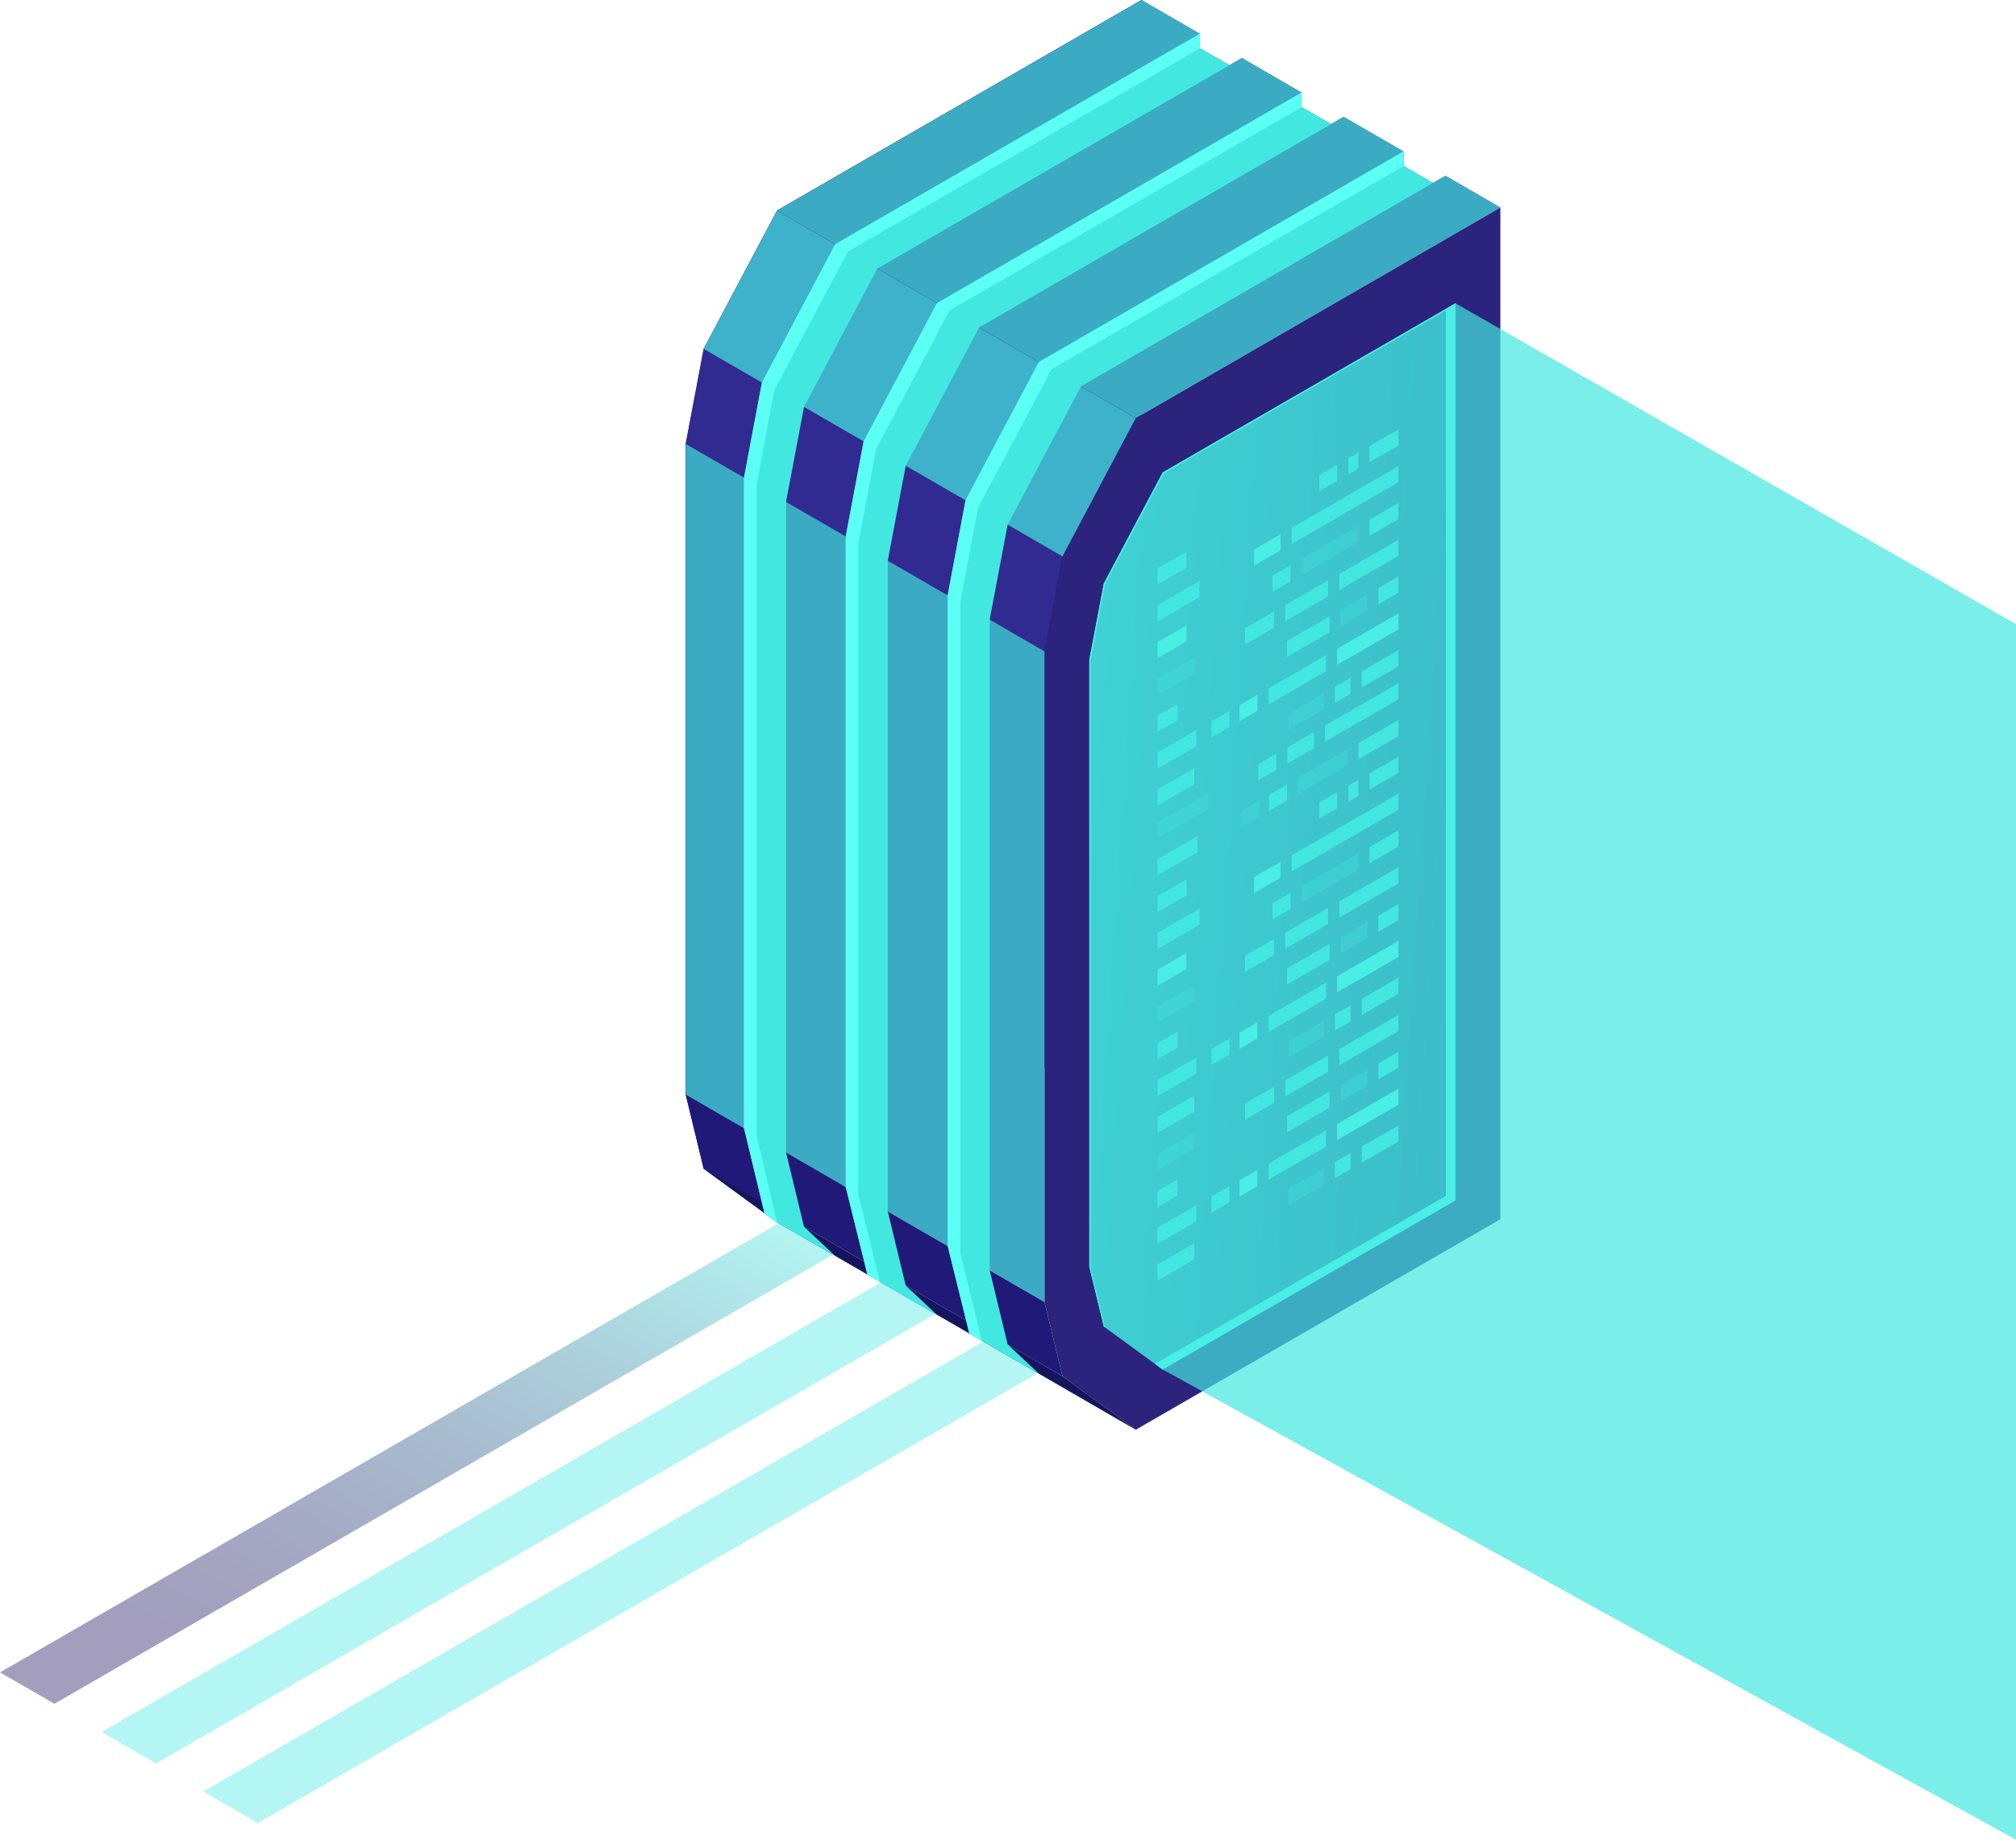 <svg width="458" height="418" viewBox="0 0 458 418" fill="none" xmlns="http://www.w3.org/2000/svg">
<path style="mix-blend-mode:lighten" opacity="0.4" d="M12.365 387.105L0 379.976L177.264 277.719L189.629 284.848L12.365 387.105Z" fill="url(#paint0_linear)"/>
<path style="mix-blend-mode:lighten" opacity="0.4" d="M35.453 400.654L23.11 393.524L200.351 291.268L212.717 298.397L35.453 400.654Z" fill="url(#paint1_linear)"/>
<path style="mix-blend-mode:lighten" opacity="0.4" d="M58.563 414.202L46.197 407.051L223.461 304.794L235.826 311.946L58.563 414.202Z" fill="url(#paint2_linear)"/>
<path d="M176.531 47.841L159.859 79.269L155.775 100.857V248.69L159.859 265.548L176.531 277.719L259.336 229.878V0L176.531 47.841Z" fill="url(#paint3_linear)"/>
<path d="M258.026 94.995L241.376 126.422L237.292 147.989V295.821L241.376 312.679L258.026 324.85L340.853 277.031V47.153L258.026 94.995Z" fill="url(#paint4_linear)"/>
<path d="M264.153 107.343L250.767 132.574L247.481 149.898V287.847L250.767 301.373L264.153 311.168L330.663 272.744V68.919L264.153 107.343Z" fill="url(#paint5_linear)"/>
<path d="M251.055 301.573L247.77 288.047V150.098L251.055 132.774L264.442 107.543L330.663 69.274V68.919L264.153 107.343L250.767 132.574L247.481 149.898V287.847L250.767 301.373L264.153 311.168L251.055 301.573Z" fill="#5CFFF3"/>
<path d="M328.487 70.163V271.7L262.377 309.88L264.153 311.168L330.663 272.744V68.919L328.487 70.163Z" fill="#5CFFF3"/>
<path d="M241.376 126.421L159.859 79.269L176.531 47.841L258.026 94.993L241.376 126.421Z" fill="#363699"/>
<path d="M155.775 100.858L237.292 147.989L241.376 126.422L159.859 79.269L155.775 100.858Z" fill="#312A91"/>
<path style="mix-blend-mode:lighten" opacity="0.7" d="M176.531 47.841L258.026 94.993L241.376 126.421L159.859 79.269L176.531 47.841Z" fill="url(#paint6_linear)"/>
<path d="M155.775 248.689L237.292 295.82L241.376 312.678L159.859 265.547L155.775 248.689Z" fill="#201977"/>
<path d="M241.376 312.677L159.859 265.547L176.531 277.718L258.026 324.849L241.376 312.677Z" fill="#15155E"/>
<path d="M237.292 147.988V295.82L155.775 248.69V100.857L237.292 147.988Z" fill="#2D1F84"/>
<path style="mix-blend-mode:lighten" opacity="0.7" d="M237.292 147.988V295.82L155.775 248.69V100.857L237.292 147.988Z" fill="url(#paint7_linear)"/>
<path d="M328.399 39.934L325.557 41.556L318.853 37.713V34.404L305.245 26.541L302.403 28.185L295.699 24.343V21.033L282.135 13.171L279.293 14.814L272.589 10.972V7.663L259.336 0L176.531 47.841L258.026 94.994L340.853 47.153L328.399 39.934Z" fill="#2D1F84"/>
<path style="mix-blend-mode:lighten" opacity="0.7" d="M328.399 39.934L325.557 41.556L318.853 37.713V34.404L305.245 26.541L302.403 28.185L295.699 24.343V21.033L282.135 13.171L279.293 14.814L272.589 10.972V7.663L259.336 0L176.531 47.841L258.026 94.994L340.853 47.153L328.399 39.934Z" fill="url(#paint8_linear)"/>
<path d="M182.658 92.462L199.308 61.013L279.293 14.815L272.589 10.972V7.663L189.762 55.482L173.09 86.932L169.028 108.498V256.331L173.69 275.698L176.531 277.72L189.762 285.382L182.658 278.719L178.574 261.861V114.029L182.658 92.462Z" fill="url(#paint9_linear)"/>
<path d="M175.932 88.598L192.604 57.17L272.589 10.972V7.663L189.762 55.482L173.09 86.932L169.028 108.498V256.331L173.69 275.698L176.531 277.72L171.869 257.997V110.164L175.932 88.598Z" fill="#5CFFF3"/>
<path d="M205.768 105.833L222.44 74.383L305.245 26.541L302.403 28.185L295.699 24.343V21.033L212.872 68.874L196.2 100.302L192.138 121.868V269.701L197.066 289.624L212.872 298.752L205.768 292.089L201.683 275.231V127.399L205.768 105.833Z" fill="url(#paint10_linear)"/>
<path d="M199.064 101.968L215.714 70.54L295.699 24.343V21.033L212.872 68.874L196.2 100.302L192.138 121.868V269.701L197.066 289.624L199.907 291.267L194.979 271.389V123.556L199.064 101.968Z" fill="#5CFFF3"/>
<path d="M228.922 119.204L245.594 87.754L325.557 41.556L318.853 37.714V34.404L236.026 82.246L219.354 113.673L215.292 135.262V283.072L220.22 302.995L236.026 312.123L228.922 305.46L224.838 288.602V140.77L228.922 119.204Z" fill="url(#paint11_linear)"/>
<path d="M236.026 82.246L219.354 113.673L215.292 135.262V283.072L220.22 302.995L223.062 304.638L218.133 284.76V136.928L222.196 115.361L238.868 83.911L318.853 37.714V34.404L236.026 82.246Z" fill="#5CFFF3"/>
<path d="M301.027 168.51L317.698 158.893V155.229L301.027 164.846V168.51Z" fill="#42E8E0"/>
<path d="M292.48 173.463L298.496 169.998V166.333L292.48 169.798V173.463Z" fill="#42E8E0"/>
<path d="M285.864 177.284L289.949 174.929V171.265L285.864 173.619V177.284Z" fill="#42E8E0"/>
<path d="M308.619 172.508L317.698 167.266V163.602L308.619 168.843V172.508Z" fill="#42E8E0"/>
<path opacity="0.3" d="M294.944 180.392L306.066 173.973V170.309L294.944 176.727V180.392Z" fill="#42E8E0"/>
<path d="M288.328 184.214L292.391 181.859V178.217L288.328 180.571V184.214Z" fill="#42E8E0"/>
<path opacity="0.3" d="M282.024 187.855L286.109 185.501V181.858L282.024 184.213V187.855Z" fill="#42E8E0"/>
<path d="M311.127 179.416L317.699 175.618V171.953L311.127 175.751V179.416Z" fill="#42E8E0"/>
<path d="M306.332 182.192L308.574 180.882V177.217L306.332 178.527V182.192Z" fill="#42E8E0"/>
<path d="M299.717 186.012L303.779 183.658V179.993L299.717 182.347V186.012Z" fill="#42E8E0"/>
<path d="M293.457 197.984L317.698 183.992V180.327L293.457 194.32V197.984Z" fill="#42E8E0"/>
<path d="M284.91 202.914L290.904 199.449V195.807L284.91 199.271V202.914Z" fill="#5CFFF3"/>
<path d="M311.127 196.14L317.699 192.342V188.678L311.127 192.476V196.14Z" fill="#42E8E0"/>
<path opacity="0.3" d="M295.721 205.047L308.574 197.606V193.941L295.721 201.382V205.047Z" fill="#42E8E0"/>
<path d="M289.083 208.867L293.168 206.512V202.848L289.083 205.202V208.867Z" fill="#42E8E0"/>
<path d="M304.268 208.467L317.699 200.716V197.051L304.268 204.802V208.467Z" fill="#42E8E0"/>
<path d="M291.991 215.552L301.715 209.933V206.29L291.991 211.887V215.552Z" fill="#42E8E0"/>
<path d="M282.867 220.815L289.438 217.017V213.353L282.867 217.151V220.815Z" fill="#42E8E0"/>
<path d="M313.148 211.688L317.699 209.067V205.402L313.148 208.023V211.688Z" fill="#42E8E0"/>
<path opacity="0.3" d="M304.623 216.618L310.617 213.153V209.511L304.623 212.976V216.618Z" fill="#42E8E0"/>
<path d="M292.391 223.681L302.07 218.106V214.441L292.391 220.016V223.681Z" fill="#42E8E0"/>
<path d="M303.779 225.458L317.698 217.44V213.775L303.779 221.793V225.458Z" fill="#5CFFF3"/>
<path d="M288.217 234.453L301.249 226.924V223.281L288.217 230.811V234.453Z" fill="#42E8E0"/>
<path d="M281.602 238.295L285.664 235.941V232.276L281.602 234.631V238.295Z" fill="#5CFFF3"/>
<path d="M275.231 241.96L279.315 239.606V235.941L275.231 238.296V241.96Z" fill="#42E8E0"/>
<path d="M309.374 230.61L317.699 225.791V222.126L309.374 226.946V230.61Z" fill="#42E8E0"/>
<path opacity="0.3" d="M274.52 183.836L262.976 190.499V186.856L274.52 180.171V183.836Z" fill="#42E8E0"/>
<path d="M272.056 193.631L262.976 198.872V195.207L272.056 189.966V193.631Z" fill="#42E8E0"/>
<path d="M269.548 203.426L262.976 207.224V203.581L269.548 199.783V203.426Z" fill="#42E8E0"/>
<path d="M272.522 210.066L262.976 215.597V211.932L272.522 206.424V210.066Z" fill="#42E8E0"/>
<path d="M269.548 220.173L262.976 223.948V220.306L269.548 216.508V220.173Z" fill="#5CFFF3"/>
<path opacity="0.3" d="M271.301 227.502L262.976 232.321V228.657L271.301 223.837V227.502Z" fill="#42E8E0"/>
<path d="M267.505 238.052L262.976 240.673V237.03L267.505 234.409V238.052Z" fill="#42E8E0"/>
<path d="M271.768 243.96L262.976 249.046V245.381L271.768 240.295V243.96Z" fill="#42E8E0"/>
<path d="M271.301 252.599L262.976 257.397V253.754L271.301 248.935V252.599Z" fill="#42E8E0"/>
<path d="M303.269 234.12L306.821 232.077V228.412L303.269 230.455V234.12Z" fill="#42E8E0"/>
<path opacity="0.3" d="M292.768 240.206L300.738 235.586V231.943L292.768 236.541V240.206Z" fill="#42E8E0"/>
<path d="M304.268 242.027L317.699 234.275V230.61L304.268 238.362V242.027Z" fill="#42E8E0"/>
<path d="M291.991 249.112L301.715 243.515V239.851L291.991 245.448V249.112Z" fill="#42E8E0"/>
<path d="M282.867 254.376L289.438 250.578V246.936L282.867 250.711V254.376Z" fill="#42E8E0"/>
<path d="M313.148 245.247L317.699 242.627V238.962L313.148 241.605V245.247Z" fill="#42E8E0"/>
<path opacity="0.3" d="M304.623 250.179L310.617 246.714V243.071L304.623 246.536V250.179Z" fill="#42E8E0"/>
<path d="M292.391 257.242L302.07 251.667V248.002L292.391 253.577V257.242Z" fill="#42E8E0"/>
<path d="M303.779 259.019L317.698 251.001V247.336L303.779 255.376V259.019Z" fill="#5CFFF3"/>
<path d="M288.217 268.013L301.249 260.506V256.841L288.217 264.37V268.013Z" fill="#42E8E0"/>
<path d="M281.602 271.856L285.664 269.502V265.837L281.602 268.191V271.856Z" fill="#5CFFF3"/>
<path d="M275.231 275.52L279.315 273.166V269.501L275.231 271.855V275.52Z" fill="#42E8E0"/>
<path d="M309.374 264.17L317.699 259.351V255.708L309.374 260.505V264.17Z" fill="#42E8E0"/>
<path opacity="0.3" d="M271.301 261.061L262.976 265.881V262.216L271.301 257.396V261.061Z" fill="#42E8E0"/>
<path d="M267.505 271.633L262.976 274.232V270.59L267.505 267.969V271.633Z" fill="#42E8E0"/>
<path d="M271.768 277.518L262.976 282.605V278.94L271.768 273.876V277.518Z" fill="#42E8E0"/>
<path d="M271.301 286.16L262.976 290.979V287.315L271.301 282.495V286.16Z" fill="#42E8E0"/>
<path d="M303.269 267.68L306.821 265.636V261.972L303.269 264.037V267.68Z" fill="#42E8E0"/>
<path opacity="0.3" d="M292.768 273.765L300.738 269.168V265.503L292.768 270.1V273.765Z" fill="#42E8E0"/>
<path d="M311.127 105.011L317.699 101.213V97.548L311.127 101.346V105.011Z" fill="#42E8E0"/>
<path d="M306.332 107.764L308.574 106.476V102.812L306.332 104.122V107.764Z" fill="#42E8E0"/>
<path d="M299.717 111.585L303.779 109.253V105.588L299.717 107.942V111.585Z" fill="#42E8E0"/>
<path d="M293.457 123.579L317.698 109.564V105.922L293.457 119.914V123.579Z" fill="#42E8E0"/>
<path d="M284.91 128.51L290.904 125.046V121.381L284.91 124.846V128.51Z" fill="#5CFFF3"/>
<path d="M311.127 121.735L317.699 117.937V114.272L311.127 118.07V121.735Z" fill="#42E8E0"/>
<path opacity="0.3" d="M295.721 130.642L308.574 123.202V119.537L295.721 126.978V130.642Z" fill="#42E8E0"/>
<path d="M289.083 134.462L293.168 132.108V128.443L289.083 130.798V134.462Z" fill="#42E8E0"/>
<path d="M304.268 134.062L317.699 126.31V122.646L304.268 130.397V134.062Z" fill="#42E8E0"/>
<path d="M291.991 141.147L301.715 135.528V131.863L291.991 137.483V141.147Z" fill="#42E8E0"/>
<path d="M282.867 146.411L289.438 142.613V138.948L282.867 142.746V146.411Z" fill="#42E8E0"/>
<path d="M313.148 137.283L317.699 134.662V130.997L313.148 133.618V137.283Z" fill="#42E8E0"/>
<path opacity="0.3" d="M304.623 142.214L310.617 138.749V135.084L304.623 138.549V142.214Z" fill="#42E8E0"/>
<path d="M292.391 149.276L302.07 143.679V140.036L292.391 145.611V149.276Z" fill="#42E8E0"/>
<path d="M303.779 151.053L317.698 143.013V139.37L303.779 147.388V151.053Z" fill="#5CFFF3"/>
<path d="M288.217 160.049L301.249 152.519V148.877L288.217 156.384V160.049Z" fill="#42E8E0"/>
<path d="M281.602 163.869L285.664 161.515V157.872L281.602 160.226V163.869Z" fill="#5CFFF3"/>
<path d="M275.231 167.556L279.315 165.202V161.537L275.231 163.891V167.556Z" fill="#42E8E0"/>
<path d="M309.374 156.205L317.699 151.385V147.721L309.374 152.54V156.205Z" fill="#42E8E0"/>
<path d="M269.548 129.02L262.976 132.818V129.154L269.548 125.378V129.02Z" fill="#42E8E0"/>
<path d="M272.522 135.661L262.976 141.191V137.526L272.522 131.996V135.661Z" fill="#42E8E0"/>
<path d="M269.548 145.745L262.976 149.543V145.878L269.548 142.103V145.745Z" fill="#5CFFF3"/>
<path opacity="0.3" d="M271.301 153.096L262.976 157.916V154.251L271.301 149.432V153.096Z" fill="#42E8E0"/>
<path d="M267.505 163.647L262.976 166.268V162.603L267.505 159.982V163.647Z" fill="#42E8E0"/>
<path d="M271.768 169.554L262.976 174.641V170.976L271.768 165.89V169.554Z" fill="#42E8E0"/>
<path d="M271.301 178.194L262.976 182.991V179.349L271.301 174.529V178.194Z" fill="#42E8E0"/>
<path d="M303.269 159.715L306.821 157.672V154.007L303.269 156.05V159.715Z" fill="#42E8E0"/>
<path opacity="0.3" d="M292.768 165.801L300.738 161.181V157.517L292.768 162.136V165.801Z" fill="#42E8E0"/>
<path style="mix-blend-mode:lighten" opacity="0.7" d="M330.663 68.919L458 141.814V418L264.153 311.168L250.767 301.373L247.481 287.847V149.898L250.767 132.574L264.153 107.343L330.663 68.919Z" fill="url(#paint12_linear)"/>
<defs>
<linearGradient id="paint0_linear" x1="31.707" y1="366.34" x2="105.757" y2="235.875" gradientUnits="userSpaceOnUse">
<stop stop-color="#180D5B"/>
<stop offset="0.09" stop-color="#1A1660"/>
<stop offset="0.25" stop-color="#1E2D6E"/>
<stop offset="0.44" stop-color="#255385"/>
<stop offset="0.66" stop-color="#2F87A5"/>
<stop offset="0.9" stop-color="#3CCACE"/>
<stop offset="1" stop-color="#42E8E0"/>
</linearGradient>
<linearGradient id="paint1_linear" x1="-120026" y1="8921.85" x2="-120050" y2="1516.25" gradientUnits="userSpaceOnUse">
<stop stop-color="#180D5B"/>
<stop offset="0.09" stop-color="#1A1660"/>
<stop offset="0.25" stop-color="#1E2D6E"/>
<stop offset="0.44" stop-color="#255385"/>
<stop offset="0.66" stop-color="#2F87A5"/>
<stop offset="0.9" stop-color="#3CCACE"/>
<stop offset="1" stop-color="#42E8E0"/>
</linearGradient>
<linearGradient id="paint2_linear" x1="-117723" y1="8945.88" x2="-117746" y2="1538.77" gradientUnits="userSpaceOnUse">
<stop stop-color="#180D5B"/>
<stop offset="0.09" stop-color="#1A1660"/>
<stop offset="0.25" stop-color="#1E2D6E"/>
<stop offset="0.44" stop-color="#255385"/>
<stop offset="0.66" stop-color="#2F87A5"/>
<stop offset="0.9" stop-color="#3CCACE"/>
<stop offset="1" stop-color="#42E8E0"/>
</linearGradient>
<linearGradient id="paint3_linear" x1="155.775" y1="138.86" x2="259.336" y2="138.86" gradientUnits="userSpaceOnUse">
<stop stop-color="#2B237C"/>
<stop offset="1" stop-color="#180D5B"/>
</linearGradient>
<linearGradient id="paint4_linear" x1="6244.87" y1="13085" x2="19775.7" y2="15500.2" gradientUnits="userSpaceOnUse">
<stop stop-color="#2B237C"/>
<stop offset="1" stop-color="#180D5B"/>
</linearGradient>
<linearGradient id="paint5_linear" x1="147.272" y1="180.126" x2="424.413" y2="198.41" gradientUnits="userSpaceOnUse">
<stop stop-color="#42E8E0"/>
<stop offset="0.22" stop-color="#3CBDC8"/>
<stop offset="0.71" stop-color="#2D528E"/>
<stop offset="1" stop-color="#24126A"/>
</linearGradient>
<linearGradient id="paint6_linear" x1="11837.8" y1="4241.68" x2="7544.97" y2="1188.79" gradientUnits="userSpaceOnUse">
<stop stop-color="#180D5B"/>
<stop offset="0.09" stop-color="#1A1660"/>
<stop offset="0.25" stop-color="#1E2D6E"/>
<stop offset="0.44" stop-color="#255385"/>
<stop offset="0.66" stop-color="#2F87A5"/>
<stop offset="0.9" stop-color="#3CCACE"/>
<stop offset="1" stop-color="#42E8E0"/>
</linearGradient>
<linearGradient id="paint7_linear" x1="9055.8" y1="18869.9" x2="3874.4" y2="18138.9" gradientUnits="userSpaceOnUse">
<stop stop-color="#180D5B"/>
<stop offset="0.09" stop-color="#1A1660"/>
<stop offset="0.25" stop-color="#1E2D6E"/>
<stop offset="0.44" stop-color="#255385"/>
<stop offset="0.66" stop-color="#2F87A5"/>
<stop offset="0.9" stop-color="#3CCACE"/>
<stop offset="1" stop-color="#42E8E0"/>
</linearGradient>
<linearGradient id="paint8_linear" x1="21208" y1="2681.68" x2="14355.5" y2="-4398.79" gradientUnits="userSpaceOnUse">
<stop stop-color="#180D5B"/>
<stop offset="0.09" stop-color="#1A1660"/>
<stop offset="0.25" stop-color="#1E2D6E"/>
<stop offset="0.44" stop-color="#255385"/>
<stop offset="0.66" stop-color="#2F87A5"/>
<stop offset="0.9" stop-color="#3CCACE"/>
<stop offset="1" stop-color="#42E8E0"/>
</linearGradient>
<linearGradient id="paint9_linear" x1="8564.64" y1="18328.8" x2="20278.1" y2="18328.8" gradientUnits="userSpaceOnUse">
<stop stop-color="#42E8E0"/>
<stop offset="0.22" stop-color="#3CBDC8"/>
<stop offset="0.71" stop-color="#2D528E"/>
<stop offset="1" stop-color="#24126A"/>
</linearGradient>
<linearGradient id="paint10_linear" x1="9981.54" y1="20014" x2="22954.9" y2="20014" gradientUnits="userSpaceOnUse">
<stop stop-color="#42E8E0"/>
<stop offset="0.22" stop-color="#3CBDC8"/>
<stop offset="0.71" stop-color="#2D528E"/>
<stop offset="1" stop-color="#24126A"/>
</linearGradient>
<linearGradient id="paint11_linear" x1="10908.8" y1="21699.3" x2="23826.4" y2="21699.3" gradientUnits="userSpaceOnUse">
<stop stop-color="#42E8E0"/>
<stop offset="0.22" stop-color="#3CBDC8"/>
<stop offset="0.71" stop-color="#2D528E"/>
<stop offset="1" stop-color="#24126A"/>
</linearGradient>
<linearGradient id="paint12_linear" x1="44052.2" y1="38181.6" x2="15935.9" y2="38422.8" gradientUnits="userSpaceOnUse">
<stop stop-color="#180D5B"/>
<stop offset="0.09" stop-color="#1A1660"/>
<stop offset="0.25" stop-color="#1E2D6E"/>
<stop offset="0.44" stop-color="#255385"/>
<stop offset="0.66" stop-color="#2F87A5"/>
<stop offset="0.9" stop-color="#3CCACE"/>
<stop offset="1" stop-color="#42E8E0"/>
</linearGradient>
</defs>
</svg>
